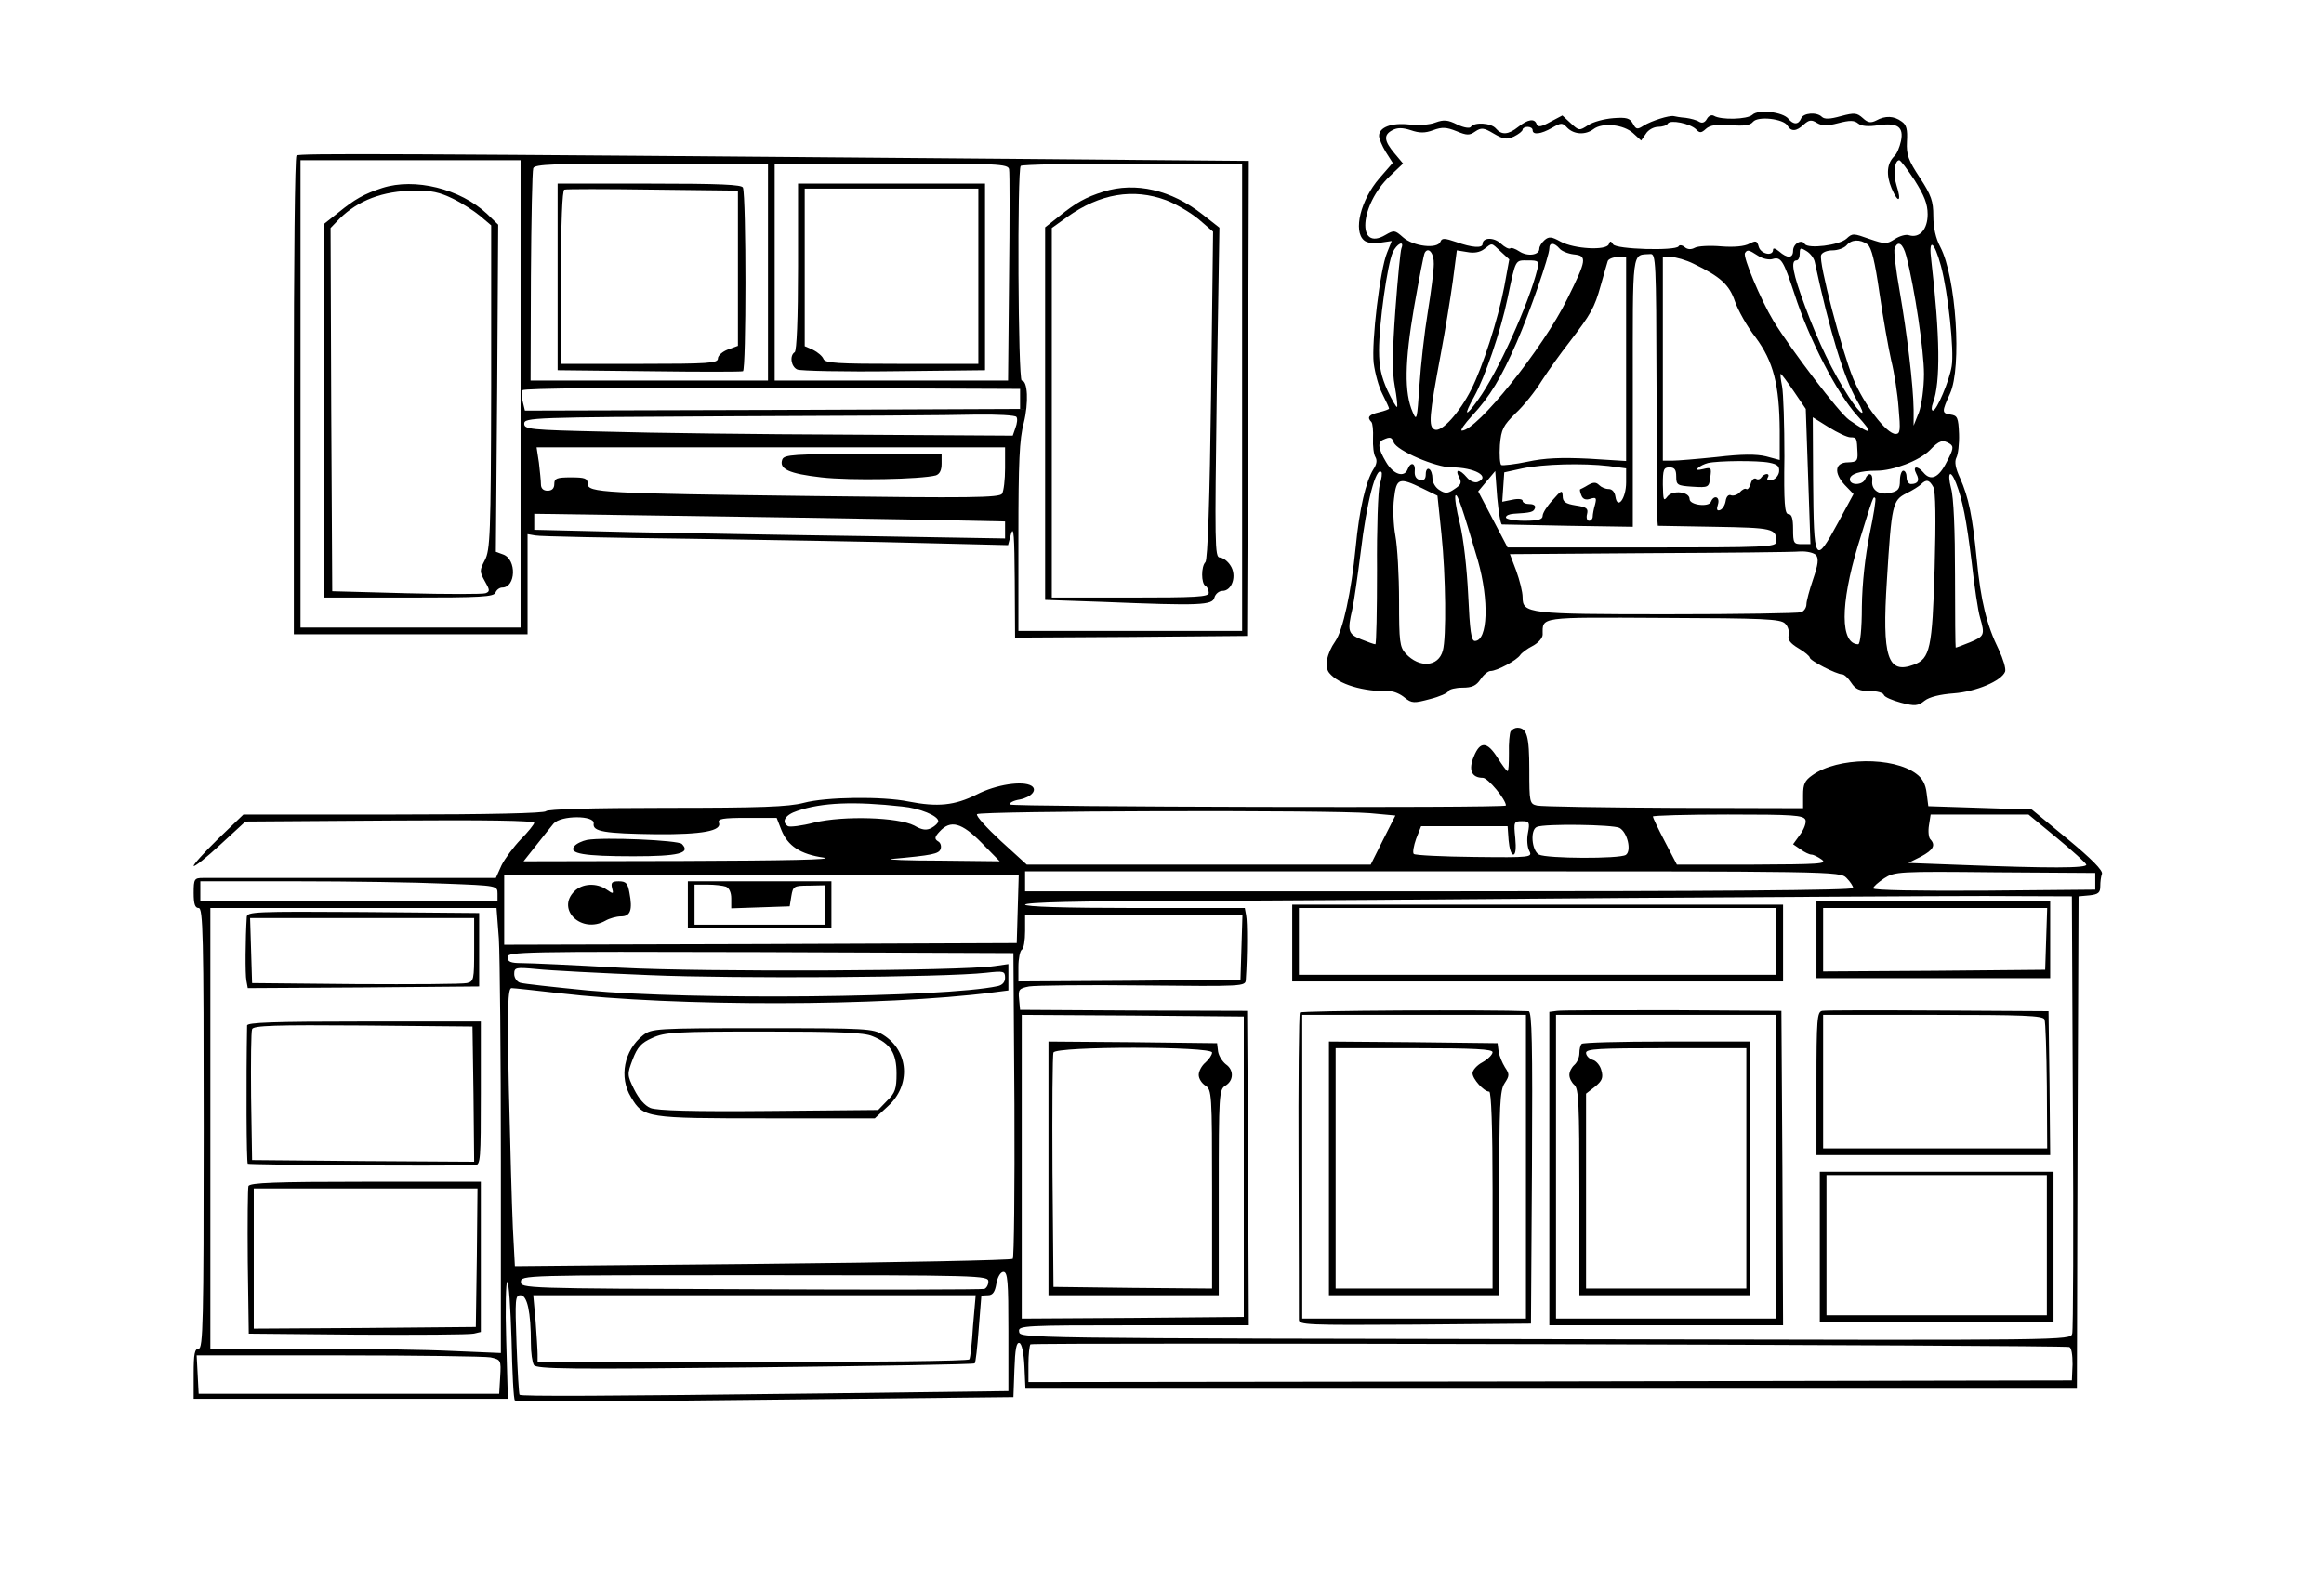 <?xml version="1.0" standalone="no"?>
<!DOCTYPE svg PUBLIC "-//W3C//DTD SVG 20010904//EN"
 "http://www.w3.org/TR/2001/REC-SVG-20010904/DTD/svg10.dtd">
<svg version="1.0" xmlns="http://www.w3.org/2000/svg"
 width="696pt" height="473pt" viewBox="0 0 696 473"
 preserveAspectRatio="xMidYMid meet">
<g transform="translate(0,473) scale(0.1,-0.1)"
fill="#000000" stroke="none">
<path d="M5248 4386 c-15 -14 -94 -16 -115 -3 -7 4 -16 0 -21 -9 -6 -11 -14
-14 -23 -9 -7 5 -26 10 -41 12 -15 1 -31 4 -35 5 -14 3 -67 -14 -90 -28 -20
-13 -23 -12 -33 6 -9 16 -19 19 -58 16 -27 -2 -61 -11 -76 -21 -26 -17 -27
-17 -52 6 l-25 23 -36 -19 c-27 -15 -37 -17 -41 -7 -6 18 -26 15 -55 -8 -30
-24 -50 -25 -67 -5 -14 17 -65 20 -75 5 -3 -5 -20 -3 -41 7 -28 14 -40 15 -65
6 -17 -7 -52 -9 -78 -6 -53 6 -91 -8 -91 -34 0 -8 9 -30 20 -48 l21 -33 -40
-46 c-56 -65 -79 -158 -46 -186 9 -8 29 -10 49 -7 l34 5 -14 -35 c-21 -50 -47
-267 -40 -331 4 -30 15 -71 26 -92 11 -22 20 -41 20 -44 0 -2 -13 -7 -30 -11
-30 -7 -37 -15 -23 -29 4 -4 6 -26 5 -49 -1 -23 2 -48 7 -56 6 -10 4 -22 -6
-37 -22 -35 -42 -118 -53 -234 -13 -133 -38 -248 -61 -281 -26 -37 -33 -77
-18 -95 28 -34 100 -56 183 -55 11 0 30 -8 43 -19 21 -17 28 -17 76 -4 28 7
53 18 55 24 2 5 21 10 42 10 29 0 41 6 54 25 9 14 23 25 30 25 19 0 79 32 89
48 4 6 21 19 37 27 17 9 30 24 30 34 0 54 -16 52 362 50 299 -1 351 -3 364
-17 9 -8 13 -24 11 -34 -4 -14 4 -25 29 -40 19 -11 34 -24 34 -28 0 -9 80 -50
97 -50 6 0 18 -11 27 -25 13 -20 25 -25 55 -25 22 0 41 -5 43 -12 2 -6 25 -16
51 -23 42 -11 51 -10 71 6 14 11 46 19 87 22 67 5 143 37 154 65 3 9 -6 38
-19 66 -36 73 -54 146 -66 271 -13 130 -24 184 -50 243 -14 30 -17 49 -11 61
5 9 9 41 8 71 -2 49 -5 55 -25 58 -27 4 -27 8 -2 63 36 79 18 349 -29 439 -14
26 -21 59 -21 93 0 44 -6 62 -40 114 -35 53 -41 69 -39 109 2 36 -1 50 -16 60
-23 17 -49 18 -76 3 -16 -8 -25 -7 -40 7 -18 16 -25 17 -66 6 -32 -9 -49 -10
-57 -2 -15 15 -56 12 -62 -5 -8 -19 -23 -19 -38 -1 -17 21 -91 29 -108 12z
m105 -32 c11 -19 27 -18 49 3 16 14 23 15 39 5 15 -9 30 -10 64 -1 35 9 48 9
60 -1 10 -8 30 -10 61 -5 57 8 76 -5 67 -48 -4 -18 -12 -38 -20 -45 -22 -22
-25 -55 -8 -96 20 -47 31 -41 15 8 -11 34 -6 76 8 76 4 0 24 -27 46 -60 29
-46 39 -71 39 -102 0 -45 -24 -72 -55 -63 -9 4 -29 -2 -43 -11 -25 -16 -29
-16 -76 0 -48 17 -51 18 -69 1 -22 -20 -115 -31 -125 -16 -9 16 -35 1 -35 -20
0 -23 -17 -24 -42 -2 -11 9 -18 11 -18 5 0 -21 -37 -13 -43 9 -5 18 -8 19 -28
9 -14 -8 -46 -11 -84 -8 -34 3 -70 1 -79 -4 -11 -6 -22 -6 -31 2 -7 6 -16 7
-18 2 -10 -14 -187 -9 -196 6 -7 11 -9 11 -13 0 -8 -19 -103 -14 -144 8 -27
15 -35 16 -48 5 -9 -8 -16 -19 -16 -26 0 -20 -36 -24 -60 -8 -12 8 -24 12 -27
9 -4 -3 -16 3 -28 14 -21 20 -55 19 -55 -1 0 -13 -32 -11 -79 6 -35 12 -43 12
-47 1 -9 -23 -82 -14 -112 13 -25 22 -27 22 -53 7 -87 -51 -77 90 13 176 l40
38 -26 31 c-31 37 -33 55 -6 69 15 8 30 8 55 0 26 -9 43 -9 67 0 27 10 40 9
70 -3 31 -13 39 -13 56 -1 18 12 25 12 55 -6 29 -17 39 -19 61 -9 14 7 26 16
26 21 0 4 7 8 15 8 8 0 15 -4 15 -10 0 -15 25 -12 58 7 28 16 31 16 46 0 20
-20 54 -22 78 -4 27 21 91 14 119 -12 l24 -22 14 20 c7 12 24 21 37 21 12 0
26 4 29 10 8 12 66 0 84 -17 11 -12 16 -12 30 1 12 11 32 14 73 11 41 -3 59
-1 68 10 15 18 91 9 103 -11z m240 -356 c12 -10 22 -50 36 -148 11 -75 27
-165 35 -200 9 -36 19 -100 22 -142 6 -67 5 -78 -9 -78 -27 0 -95 88 -127 166
-35 86 -104 349 -96 370 3 8 18 14 34 14 16 0 35 7 42 15 15 18 40 19 63 3z
m-1396 -12 c-3 -7 -11 -90 -18 -184 -9 -125 -10 -185 -2 -228 6 -33 9 -61 7
-63 -2 -2 -15 20 -29 50 -18 40 -25 70 -25 119 0 81 25 258 41 294 12 26 36
38 26 12z m298 -10 l25 -23 -15 -82 c-19 -99 -65 -241 -99 -308 -35 -69 -88
-128 -109 -120 -20 8 -17 40 18 227 13 69 29 167 36 218 l12 92 31 -5 c20 -4
38 -1 51 9 25 19 20 20 50 -8z m175 10 c6 -8 26 -16 43 -18 41 -4 39 -16 -19
-133 -73 -149 -271 -395 -316 -395 -6 0 8 20 30 44 55 59 88 115 134 220 40
92 98 259 98 282 0 18 14 18 30 0z m1039 -23 c25 -95 53 -285 53 -353 0 -42
-7 -93 -15 -115 l-16 -40 0 48 c-1 74 -20 230 -42 356 -11 62 -18 119 -15 127
10 25 25 15 35 -23z m104 -30 c21 -78 40 -253 32 -300 -7 -44 -45 -133 -56
-133 -5 0 -5 10 0 23 23 62 21 201 -5 426 -9 70 8 61 29 -16z m-378 12 c44
-206 88 -349 126 -414 33 -56 13 -47 -24 10 -50 78 -90 161 -131 271 -37 99
-44 138 -26 138 6 0 10 9 10 20 0 18 2 19 20 8 12 -7 23 -22 25 -33z m-1141
-6 c0 -19 -8 -83 -18 -144 -10 -60 -21 -159 -25 -220 -7 -102 -8 -108 -20 -80
-26 58 -24 152 4 315 15 85 29 159 32 163 11 19 28 -2 27 -34z m971 25 c13 -9
33 -13 43 -10 26 8 33 -4 66 -104 44 -137 128 -299 188 -365 52 -57 45 -61
-24 -13 -30 21 -173 209 -227 297 -38 63 -92 192 -85 203 7 11 11 10 39 -8z
m-304 -376 c1 -211 2 -394 2 -408 l2 -25 170 -3 c174 -3 185 -5 185 -44 0 -17
-26 -18 -402 -18 l-403 0 -44 84 -44 84 25 30 26 31 6 -80 c4 -43 10 -79 14
-80 4 0 94 -2 200 -4 l192 -3 0 403 c0 439 -4 410 53 414 16 1 17 -24 18 -381z
m-91 67 l0 -306 -112 7 c-83 4 -132 2 -183 -9 -38 -8 -74 -12 -79 -10 -4 3 -6
30 -4 60 4 48 10 58 47 95 24 22 59 66 78 97 20 31 57 83 83 116 65 85 75 102
94 170 9 33 19 66 21 73 2 6 16 12 30 12 l25 0 0 -305z m202 285 c81 -39 107
-63 124 -113 9 -26 36 -75 62 -108 53 -72 71 -141 72 -280 l0 -87 -41 11 c-29
7 -72 7 -148 -2 -58 -6 -118 -11 -133 -11 l-28 0 0 305 0 305 25 0 c14 0 45
-9 67 -20z m-468 -17 c-25 -102 -119 -310 -177 -390 -39 -55 -45 -50 -12 9 32
58 79 194 100 295 25 119 22 113 61 113 32 0 34 -2 28 -27z m768 -365 l36 -53
7 -202 7 -203 -26 0 c-24 0 -26 3 -26 45 0 32 -4 45 -14 45 -11 0 -14 31 -12
173 0 94 -3 189 -7 210 -4 20 -6 37 -4 37 2 0 20 -24 39 -52z m170 -138 c19 0
19 -2 21 -47 1 -24 -3 -27 -28 -28 -40 0 -44 -31 -10 -68 l26 -27 -46 -85
c-70 -129 -73 -124 -75 129 l-1 186 48 -30 c26 -16 55 -30 65 -30z m-1368 -15
c9 -25 126 -75 173 -75 69 0 119 -28 78 -44 -9 -3 -23 3 -32 14 -22 26 -37 26
-23 0 8 -16 6 -22 -14 -35 -20 -14 -28 -14 -45 -3 -12 7 -21 23 -21 35 0 12
-4 25 -10 28 -5 3 -10 -3 -10 -15 0 -15 -5 -20 -17 -18 -12 3 -17 12 -16 26 3
25 -12 30 -21 7 -10 -27 -43 -17 -65 21 -24 40 -26 60 -8 67 20 9 25 8 31 -8z
m1665 -4 c13 -8 11 -17 -9 -55 -24 -48 -48 -58 -70 -31 -18 21 -33 19 -21 -4
11 -20 5 -31 -16 -31 -7 0 -13 9 -13 20 0 11 -4 20 -10 20 -5 0 -10 -13 -10
-30 0 -24 -5 -31 -27 -36 -33 -9 -59 7 -56 35 3 24 -12 28 -21 6 -7 -19 -46
-20 -46 -1 0 16 30 26 80 26 50 0 128 30 159 61 29 30 39 33 60 20z m-540 -57
c25 -5 31 -11 29 -28 -2 -11 -11 -22 -22 -24 -11 -3 -16 0 -12 7 4 6 3 11 -3
11 -5 0 -13 -5 -16 -10 -4 -6 -11 -8 -16 -4 -6 3 -13 -3 -16 -15 -3 -11 -9
-19 -13 -16 -4 3 -13 -2 -20 -10 -6 -7 -18 -11 -25 -9 -8 4 -15 -3 -17 -17 -2
-12 -9 -24 -17 -27 -9 -3 -11 2 -6 17 7 23 -12 30 -21 8 -6 -17 -64 -10 -64 8
0 22 -50 28 -66 8 -12 -16 -13 -12 -14 35 0 45 2 52 20 52 15 0 20 -7 20 -27
0 -26 3 -28 49 -31 48 -3 49 -2 53 28 4 29 3 31 -21 25 -17 -4 -23 -3 -16 3 6
6 19 12 30 15 31 7 149 8 184 1z m-481 -10 l52 -7 0 -42 c0 -48 -26 -83 -32
-43 -2 14 -10 23 -20 23 -10 0 -22 5 -29 12 -9 9 -17 9 -33 0 -11 -7 -22 -12
-24 -13 -1 -1 0 -9 4 -18 4 -11 13 -15 27 -10 17 5 19 3 14 -17 -4 -13 -7 -30
-7 -36 0 -7 -5 -13 -11 -13 -6 0 -9 9 -6 20 4 17 -1 21 -34 26 -31 5 -39 11
-39 28 -1 19 -4 18 -30 -12 -17 -18 -30 -39 -30 -47 0 -11 -13 -15 -55 -15
-30 0 -55 5 -55 10 0 6 10 10 23 11 52 3 60 5 64 17 3 7 -4 12 -16 12 -12 0
-21 4 -21 10 0 5 -13 7 -31 3 l-30 -6 3 44 3 44 55 12 c63 13 180 16 258 7z
m-686 -56 c-5 -18 -9 -133 -8 -255 0 -123 -2 -223 -5 -223 -4 0 -23 7 -43 15
-39 16 -41 25 -26 90 5 22 16 99 25 170 18 152 46 258 62 241 3 -2 1 -20 -5
-38z m1726 5 c20 -52 31 -108 47 -238 8 -71 19 -146 25 -165 15 -52 13 -56
-30 -74 -22 -9 -41 -16 -43 -16 -1 0 -2 98 -2 218 0 132 -4 234 -12 260 -12
47 -2 58 15 15z m-1598 -16 l45 -22 12 -115 c13 -125 15 -311 4 -349 -13 -49
-70 -53 -111 -9 -18 20 -20 35 -20 158 0 75 -5 163 -11 195 -6 33 -8 83 -4
112 7 61 15 64 85 30z m1530 4 c7 -13 8 -95 4 -243 -7 -241 -14 -271 -62 -289
-79 -30 -96 22 -81 253 14 228 17 239 58 260 19 9 39 22 44 27 16 16 25 14 37
-8z m-1364 -220 c34 -119 30 -241 -9 -241 -11 0 -15 30 -20 138 -4 81 -14 169
-25 214 -11 43 -16 80 -13 84 6 6 20 -35 67 -195z m1173 78 c-13 -66 -22 -145
-23 -216 0 -68 -5 -113 -11 -113 -54 1 -54 119 -1 295 47 152 46 149 52 143 3
-3 -5 -52 -17 -109z m-160 -62 c8 -11 6 -28 -9 -72 -11 -32 -20 -66 -20 -75 0
-10 -7 -21 -16 -24 -9 -3 -188 -6 -399 -6 -419 0 -435 2 -435 51 0 16 -9 51
-19 79 l-19 50 417 3 c229 1 432 3 452 5 21 1 41 -4 48 -11z"/>
<path d="M888 4264 c-5 -4 -8 -328 -8 -721 l0 -713 350 0 350 0 0 150 0 150
23 -4 c12 -3 225 -7 472 -10 248 -4 561 -9 697 -13 l247 -6 9 34 c8 26 10 -8
11 -139 l1 -172 348 2 347 3 3 711 2 712 -702 6 c-1884 16 -2144 17 -2150 10z
m671 -714 l0 -700 -330 0 -329 0 0 700 0 700 330 0 329 0 0 -700z m741 365 l0
-325 -355 0 -356 0 1 311 c1 170 4 317 7 325 4 12 60 14 354 14 l349 0 0 -325z
m722 308 c2 -9 2 -155 0 -325 l-3 -308 -349 0 -350 0 0 325 0 325 349 0 c318
0 350 -1 353 -17z m698 -683 l0 -700 -335 0 -335 0 0 281 c0 224 3 294 16 342
15 60 12 127 -6 127 -11 0 -14 633 -3 643 3 4 154 7 335 7 l328 0 0 -700z
m-665 -5 l0 -30 -741 -3 -742 -2 -6 25 c-4 14 -4 30 -1 36 4 6 282 8 748 7
l742 -3 0 -30z m-11 -54 c4 -5 2 -20 -3 -33 l-8 -23 -489 3 c-269 1 -598 5
-731 9 -228 5 -243 7 -243 24 0 18 24 19 618 22 339 1 670 3 734 5 64 1 119
-2 122 -7z m-34 -153 c0 -35 -4 -69 -9 -77 -8 -12 -96 -13 -562 -7 -636 8
-679 10 -679 37 0 16 -8 19 -50 19 -43 0 -50 -3 -50 -20 0 -13 -7 -20 -20 -20
-13 0 -20 7 -20 19 0 10 -3 39 -6 65 l-7 46 702 0 701 0 0 -62z m-292 -154
l292 -6 0 -26 0 -25 -412 7 c-227 3 -545 9 -705 12 l-293 7 0 24 0 24 413 -6
c226 -3 544 -8 705 -11z"/>
<path d="M1145 4167 c-55 -18 -83 -34 -132 -74 l-43 -34 0 -560 0 -559 254 0
c216 0 255 2 260 15 3 8 12 15 20 15 41 0 44 84 3 99 l-22 8 4 490 3 490 -33
32 c-81 76 -217 109 -314 78z m211 -32 c27 -13 64 -37 82 -52 l33 -28 0 -485
c-1 -441 -3 -488 -19 -518 -16 -31 -16 -34 0 -63 15 -26 16 -31 2 -36 -8 -3
-115 -3 -237 0 l-222 6 -3 544 -2 544 27 28 c56 55 129 83 224 84 50 1 76 -5
115 -24z"/>
<path d="M1670 3901 l0 -280 273 -3 c149 -2 277 -2 282 0 10 2 10 521 0 550
-3 9 -68 12 -280 12 l-275 0 0 -279z m540 26 l0 -233 -30 -11 c-16 -6 -30 -18
-30 -27 0 -14 -27 -16 -235 -16 l-235 0 0 259 c0 163 4 261 10 263 5 2 125 2
265 0 l255 -3 0 -232z"/>
<path d="M2390 3931 c0 -156 -4 -252 -10 -256 -16 -10 -11 -44 8 -52 9 -4 140
-7 290 -5 l272 3 0 280 0 279 -280 0 -280 0 0 -249z m540 -28 l0 -263 -229 0
c-195 0 -230 2 -235 15 -3 8 -17 20 -31 27 l-25 11 0 236 0 236 260 0 260 0 0
-262z"/>
<path d="M3305 4156 c-54 -17 -82 -33 -132 -73 l-43 -34 0 -558 0 -558 173 -6
c294 -12 328 -10 334 13 3 11 14 20 24 20 29 0 44 46 24 76 -8 13 -23 24 -32
24 -15 0 -15 42 -9 494 l8 494 -51 40 c-93 73 -200 98 -296 68z m188 -26 c29
-11 73 -37 97 -57 l43 -37 -6 -490 c-4 -310 -10 -493 -17 -500 -13 -13 -13
-63 0 -71 6 -3 10 -13 10 -21 0 -12 -37 -14 -235 -14 l-235 0 0 553 0 554 46
33 c98 70 198 87 297 50z"/>
<path d="M2343 3354 c-11 -29 20 -43 117 -54 86 -10 298 -6 343 6 11 4 17 15
17 35 l0 29 -235 0 c-205 0 -236 -2 -242 -16z"/>
<path d="M4524 2539 c-3 -6 -6 -36 -5 -65 0 -30 -1 -54 -4 -54 -3 0 -16 18
-30 40 -31 49 -52 51 -71 4 -17 -40 -7 -64 27 -64 15 0 69 -65 69 -83 0 -8
-1480 -4 -1485 3 -3 5 10 12 29 15 35 7 54 29 35 41 -26 16 -106 4 -164 -26
-66 -33 -117 -38 -204 -21 -78 16 -247 14 -314 -4 -46 -12 -130 -15 -412 -15
-225 0 -356 -4 -360 -10 -4 -6 -167 -10 -456 -10 l-450 0 -77 -74 c-42 -41
-74 -77 -72 -80 3 -3 39 26 80 64 l75 69 433 3 c283 2 432 0 432 -7 -1 -5 -19
-28 -41 -50 -21 -22 -47 -57 -57 -77 l-17 -38 -425 0 c-234 0 -437 0 -452 0
-26 0 -28 -3 -28 -45 0 -33 4 -45 15 -45 13 0 15 -80 15 -660 0 -580 -2 -660
-15 -660 -12 0 -15 -15 -15 -75 l0 -75 470 0 471 0 -5 175 c-3 96 -1 175 3
175 5 0 10 -78 13 -174 2 -96 6 -178 10 -181 3 -4 341 -3 750 2 l743 8 3 83
c2 60 6 82 15 79 7 -2 13 -29 15 -70 l3 -67 1574 0 1575 0 2 738 3 737 33 3
c26 3 32 8 32 27 0 13 2 30 5 37 4 10 -32 46 -102 104 l-108 89 -155 5 -155 5
-5 39 c-3 27 -13 45 -31 58 -69 52 -236 50 -311 -4 -23 -16 -28 -27 -28 -59
l0 -40 -387 1 c-214 1 -398 4 -410 7 -22 5 -23 10 -23 107 0 101 -7 126 -36
126 -7 0 -16 -5 -20 -11z m-1822 -225 c53 -5 108 -28 108 -44 0 -5 -9 -14 -20
-20 -15 -8 -28 -7 -52 7 -49 25 -210 30 -299 9 -38 -10 -73 -14 -79 -11 -21
13 -9 34 28 46 74 25 170 29 314 13z m1401 -20 l76 -7 -37 -73 -37 -74 -515 0
-515 0 -78 71 c-42 39 -75 75 -71 80 6 10 1058 13 1177 3z m1304 -20 c3 -8 -4
-28 -16 -44 l-21 -29 22 -15 c12 -9 27 -16 33 -16 6 0 20 -7 31 -15 17 -13 -6
-14 -207 -15 l-227 0 -36 69 c-20 38 -36 72 -36 75 0 3 101 6 225 6 196 0 226
-2 232 -16z m753 -54 c47 -39 87 -75 88 -80 4 -11 -112 -11 -373 -1 l-160 6
38 19 c37 20 45 34 28 52 -5 5 -7 24 -4 42 l5 32 147 0 146 0 85 -70z m-4382
43 c-4 -24 32 -30 188 -32 137 -1 197 10 187 35 -4 11 11 14 84 14 l89 0 14
-36 c19 -48 57 -73 127 -83 37 -6 -115 -9 -421 -10 l-478 -1 38 48 c20 26 44
55 52 65 22 25 124 25 120 0z m2798 -28 c-4 -19 -2 -43 4 -54 10 -19 5 -20
-164 -18 -96 1 -178 5 -182 9 -4 4 0 25 7 45 l15 38 129 0 130 0 3 -42 c2 -24
8 -43 14 -43 7 0 9 18 6 50 -5 48 -4 50 20 50 22 0 24 -3 18 -35z m-1636 -30
l54 -55 -179 2 c-99 0 -164 3 -145 5 122 11 142 15 147 30 3 8 0 19 -8 23 -11
7 -10 13 5 29 33 36 66 27 126 -34z m1910 45 c24 -13 37 -69 19 -81 -20 -12
-236 -11 -260 1 -22 12 -27 75 -6 83 23 10 228 7 247 -3z m680 -150 c11 -11
20 -25 20 -30 0 -7 -420 -10 -1240 -10 l-1240 0 0 30 0 30 1220 0 c1207 0
1220 0 1240 -20z m745 -10 l0 -25 -332 -3 c-197 -1 -333 1 -333 7 0 5 15 18
33 30 31 20 43 21 332 18 l300 -2 0 -25z m-3227 -82 l-3 -103 -767 -3 -768 -2
0 105 0 105 770 0 771 0 -3 -102z m-1715 75 c156 -6 157 -6 157 -30 l0 -23
-445 0 -445 0 0 30 0 30 288 0 c158 0 358 -3 445 -7z m4875 -683 c2 -355 1
-654 -2 -665 -5 -20 -12 -20 -1378 -17 -1815 3 -1772 3 -1776 24 -3 17 18 18
342 18 l346 0 -2 471 -3 471 -340 1 -340 2 -3 32 c-3 29 0 32 30 38 18 3 171
5 341 3 301 -3 307 -3 308 17 5 72 5 174 1 193 l-4 22 -329 0 c-213 0 -329 4
-329 10 0 7 163 11 468 11 257 1 845 5 1307 9 462 3 957 6 1100 6 l260 -1 3
-645z m-4714 518 c3 -50 6 -350 6 -666 l0 -575 -142 6 c-79 4 -275 7 -435 7
l-293 0 0 660 0 660 429 0 428 0 7 -92z m2224 -25 l-3 -98 -332 -3 -333 -2 0
44 c0 25 5 48 10 51 6 3 10 28 10 56 l0 49 325 0 326 0 -3 -97z m-680 -472 c1
-250 -1 -458 -5 -462 -4 -4 -342 -11 -749 -15 l-742 -7 -6 114 c-3 63 -8 250
-12 417 -5 249 -3 302 8 302 7 0 71 -7 141 -15 350 -41 973 -40 1300 2 l47 6
0 39 0 40 -42 -6 c-102 -15 -867 -18 -1118 -5 -140 8 -274 14 -297 14 -34 0
-43 4 -43 18 0 16 41 17 758 15 l757 -3 3 -454z m-1093 388 c261 -11 880 -7
1008 7 53 6 57 5 57 -15 0 -13 -8 -22 -22 -25 -162 -35 -919 -42 -1228 -13
-102 10 -193 20 -202 23 -10 3 -18 15 -18 26 0 20 4 21 68 15 37 -4 189 -12
337 -18z m1780 -574 l0 -450 -332 -3 -333 -2 0 455 0 455 333 -2 332 -3 0
-450z m-705 -493 l0 -179 -552 -7 c-659 -8 -909 -9 -912 -4 -2 2 -6 69 -9 151
-5 137 -4 147 12 147 20 0 31 -50 31 -144 0 -28 4 -57 9 -65 8 -12 105 -13
662 -7 359 4 655 9 658 12 3 2 8 48 12 102 4 53 8 98 8 100 1 1 9 2 20 2 14 0
21 10 25 35 4 21 13 35 21 35 13 0 15 -29 15 -178z m-60 149 c0 -10 -6 -20
-12 -22 -7 -2 -322 -3 -700 -1 -679 2 -688 3 -688 22 0 20 8 20 700 20 680 0
700 -1 700 -19z m-46 -133 c-3 -51 -8 -96 -11 -100 -2 -5 -294 -8 -649 -8
l-644 0 0 23 c0 13 -3 58 -6 100 l-7 77 662 0 663 0 -8 -92z m3283 -63 c7 -2
10 -23 10 -52 l-2 -48 -1562 -3 -1563 -2 0 53 c0 30 3 56 6 60 7 6 3089 -2
3111 -8z m-4728 -31 c31 -7 32 -8 29 -58 l-3 -51 -450 0 -450 0 -3 58 -3 57
424 0 c234 0 439 -3 456 -6z"/>
<path d="M1758 2214 c-14 -3 -32 -11 -38 -19 -18 -22 28 -30 177 -30 135 0
173 9 145 37 -11 11 -232 21 -284 12z"/>
<path d="M1833 2070 c5 -18 4 -19 -16 -5 -30 21 -73 19 -97 -5 -55 -55 22
-128 93 -88 12 7 33 13 47 13 28 0 35 19 25 71 -5 28 -10 34 -32 34 -20 0 -24
-4 -20 -20z"/>
<path d="M2060 2020 l0 -70 215 0 215 0 0 70 0 70 -215 0 -215 0 0 -70z m114
54 c10 -4 16 -18 16 -35 l0 -30 88 3 87 3 5 31 c5 29 7 31 53 31 l47 1 0 -59
0 -59 -195 0 -195 0 0 60 0 60 39 0 c22 0 46 -3 55 -6z"/>
<path d="M5440 1915 l0 -115 350 0 350 0 0 115 0 115 -350 0 -350 0 0 -115z
m688 3 l-3 -93 -332 -3 -333 -2 0 95 0 95 335 0 336 0 -3 -92z"/>
<path d="M3870 1905 l0 -115 735 0 735 0 0 115 0 115 -735 0 -735 0 0 -115z
m1450 5 l0 -100 -715 0 -715 0 0 100 0 100 715 0 715 0 0 -100z"/>
<path d="M3893 1697 c-3 -5 -5 -210 -4 -455 1 -246 1 -455 1 -465 0 -16 21
-17 348 -15 l347 3 3 468 c2 370 0 467 -10 468 -118 5 -681 2 -685 -4z m677
-462 l0 -455 -335 0 -335 0 0 455 0 455 335 0 335 0 0 -455z"/>
<path d="M3980 1230 l0 -380 255 0 255 0 0 305 c0 265 2 309 16 330 15 23 15
27 1 48 -8 13 -17 34 -19 48 l-3 24 -252 3 -253 2 0 -380z m490 348 c0 -7 -14
-21 -30 -30 -17 -9 -30 -24 -30 -33 0 -17 34 -55 50 -55 6 0 10 -105 10 -295
l0 -295 -235 0 -235 0 0 360 0 360 235 0 c181 0 235 -3 235 -12z"/>
<path d="M4663 1702 l-23 -3 0 -470 0 -469 350 0 350 0 -2 471 -3 471 -325 2
c-179 0 -335 0 -347 -2z m657 -467 l0 -455 -330 0 -330 0 0 455 0 455 330 0
330 0 0 -455z"/>
<path d="M4737 1603 c-4 -3 -7 -16 -7 -28 0 -13 -7 -28 -15 -35 -8 -7 -15 -20
-15 -30 0 -10 7 -23 15 -30 13 -11 15 -59 15 -321 l0 -309 255 0 255 0 0 380
0 380 -248 0 c-137 0 -252 -3 -255 -7z m493 -373 l0 -360 -240 0 -240 0 0 292
0 292 27 21 c21 17 25 27 19 48 -3 14 -15 29 -26 32 -11 3 -20 13 -20 21 0 12
38 14 240 14 l240 0 0 -360z"/>
<path d="M5457 1702 c-15 -3 -17 -25 -17 -218 l0 -214 350 0 350 0 -2 216 -3
215 -331 2 c-182 1 -338 1 -347 -1z m666 -26 c3 -7 6 -97 7 -200 l1 -186 -336
0 -335 0 0 200 0 200 329 0 c269 0 330 -2 334 -14z"/>
<path d="M5450 995 l0 -225 350 0 350 0 0 225 0 225 -350 0 -350 0 0 -225z
m680 5 l0 -210 -330 0 -330 0 0 210 0 210 330 0 330 0 0 -210z"/>
<path d="M739 1983 c-4 -63 -5 -172 -1 -191 l4 -22 347 2 346 3 0 110 0 110
-347 3 c-326 2 -348 1 -349 -15z m681 -98 c0 -90 -1 -95 -22 -100 -13 -3 -162
-4 -333 -3 l-310 3 -3 98 -3 97 336 0 335 0 0 -95z"/>
<path d="M740 1658 c-3 -166 -2 -410 2 -414 4 -3 572 -8 681 -4 16 0 17 17 17
215 l0 215 -350 0 c-273 0 -350 -3 -350 -12z m678 -206 l2 -202 -332 2 -333 3
-3 190 c-1 104 0 195 3 202 3 11 71 13 332 11 l328 -3 3 -203z"/>
<path d="M744 1177 c-2 -7 -3 -109 -2 -227 l3 -215 325 -3 c179 -1 335 0 348
3 l22 5 0 225 0 225 -345 0 c-271 0 -347 -3 -351 -13z m684 -214 l-3 -208
-332 -3 -333 -2 0 210 0 210 335 0 335 0 -2 -207z"/>
<path d="M1926 1629 c-57 -45 -73 -126 -36 -186 37 -62 45 -63 404 -63 l326 0
39 36 c70 63 63 166 -14 214 -31 19 -49 20 -362 20 -320 0 -331 -1 -357 -21z
m687 -3 c54 -22 72 -51 72 -112 0 -45 -4 -58 -28 -81 l-27 -28 -327 -3 c-229
-2 -335 1 -355 9 -17 7 -35 28 -49 56 -21 43 -21 45 -4 90 14 36 25 49 59 64
37 17 69 19 334 19 225 0 300 -3 325 -14z"/>
<path d="M3140 1230 l0 -380 255 0 255 0 0 308 c0 296 1 308 20 320 25 15 26
47 1 64 -10 8 -21 25 -23 38 l-3 25 -252 3 -253 2 0 -380z m490 347 c0 -7 -9
-20 -20 -30 -11 -9 -20 -26 -20 -37 0 -11 9 -25 20 -32 19 -12 20 -24 20 -311
l0 -297 -237 2 -238 3 -3 345 c-1 190 0 351 3 357 7 19 475 19 475 0z"/>
</g>
</svg>
